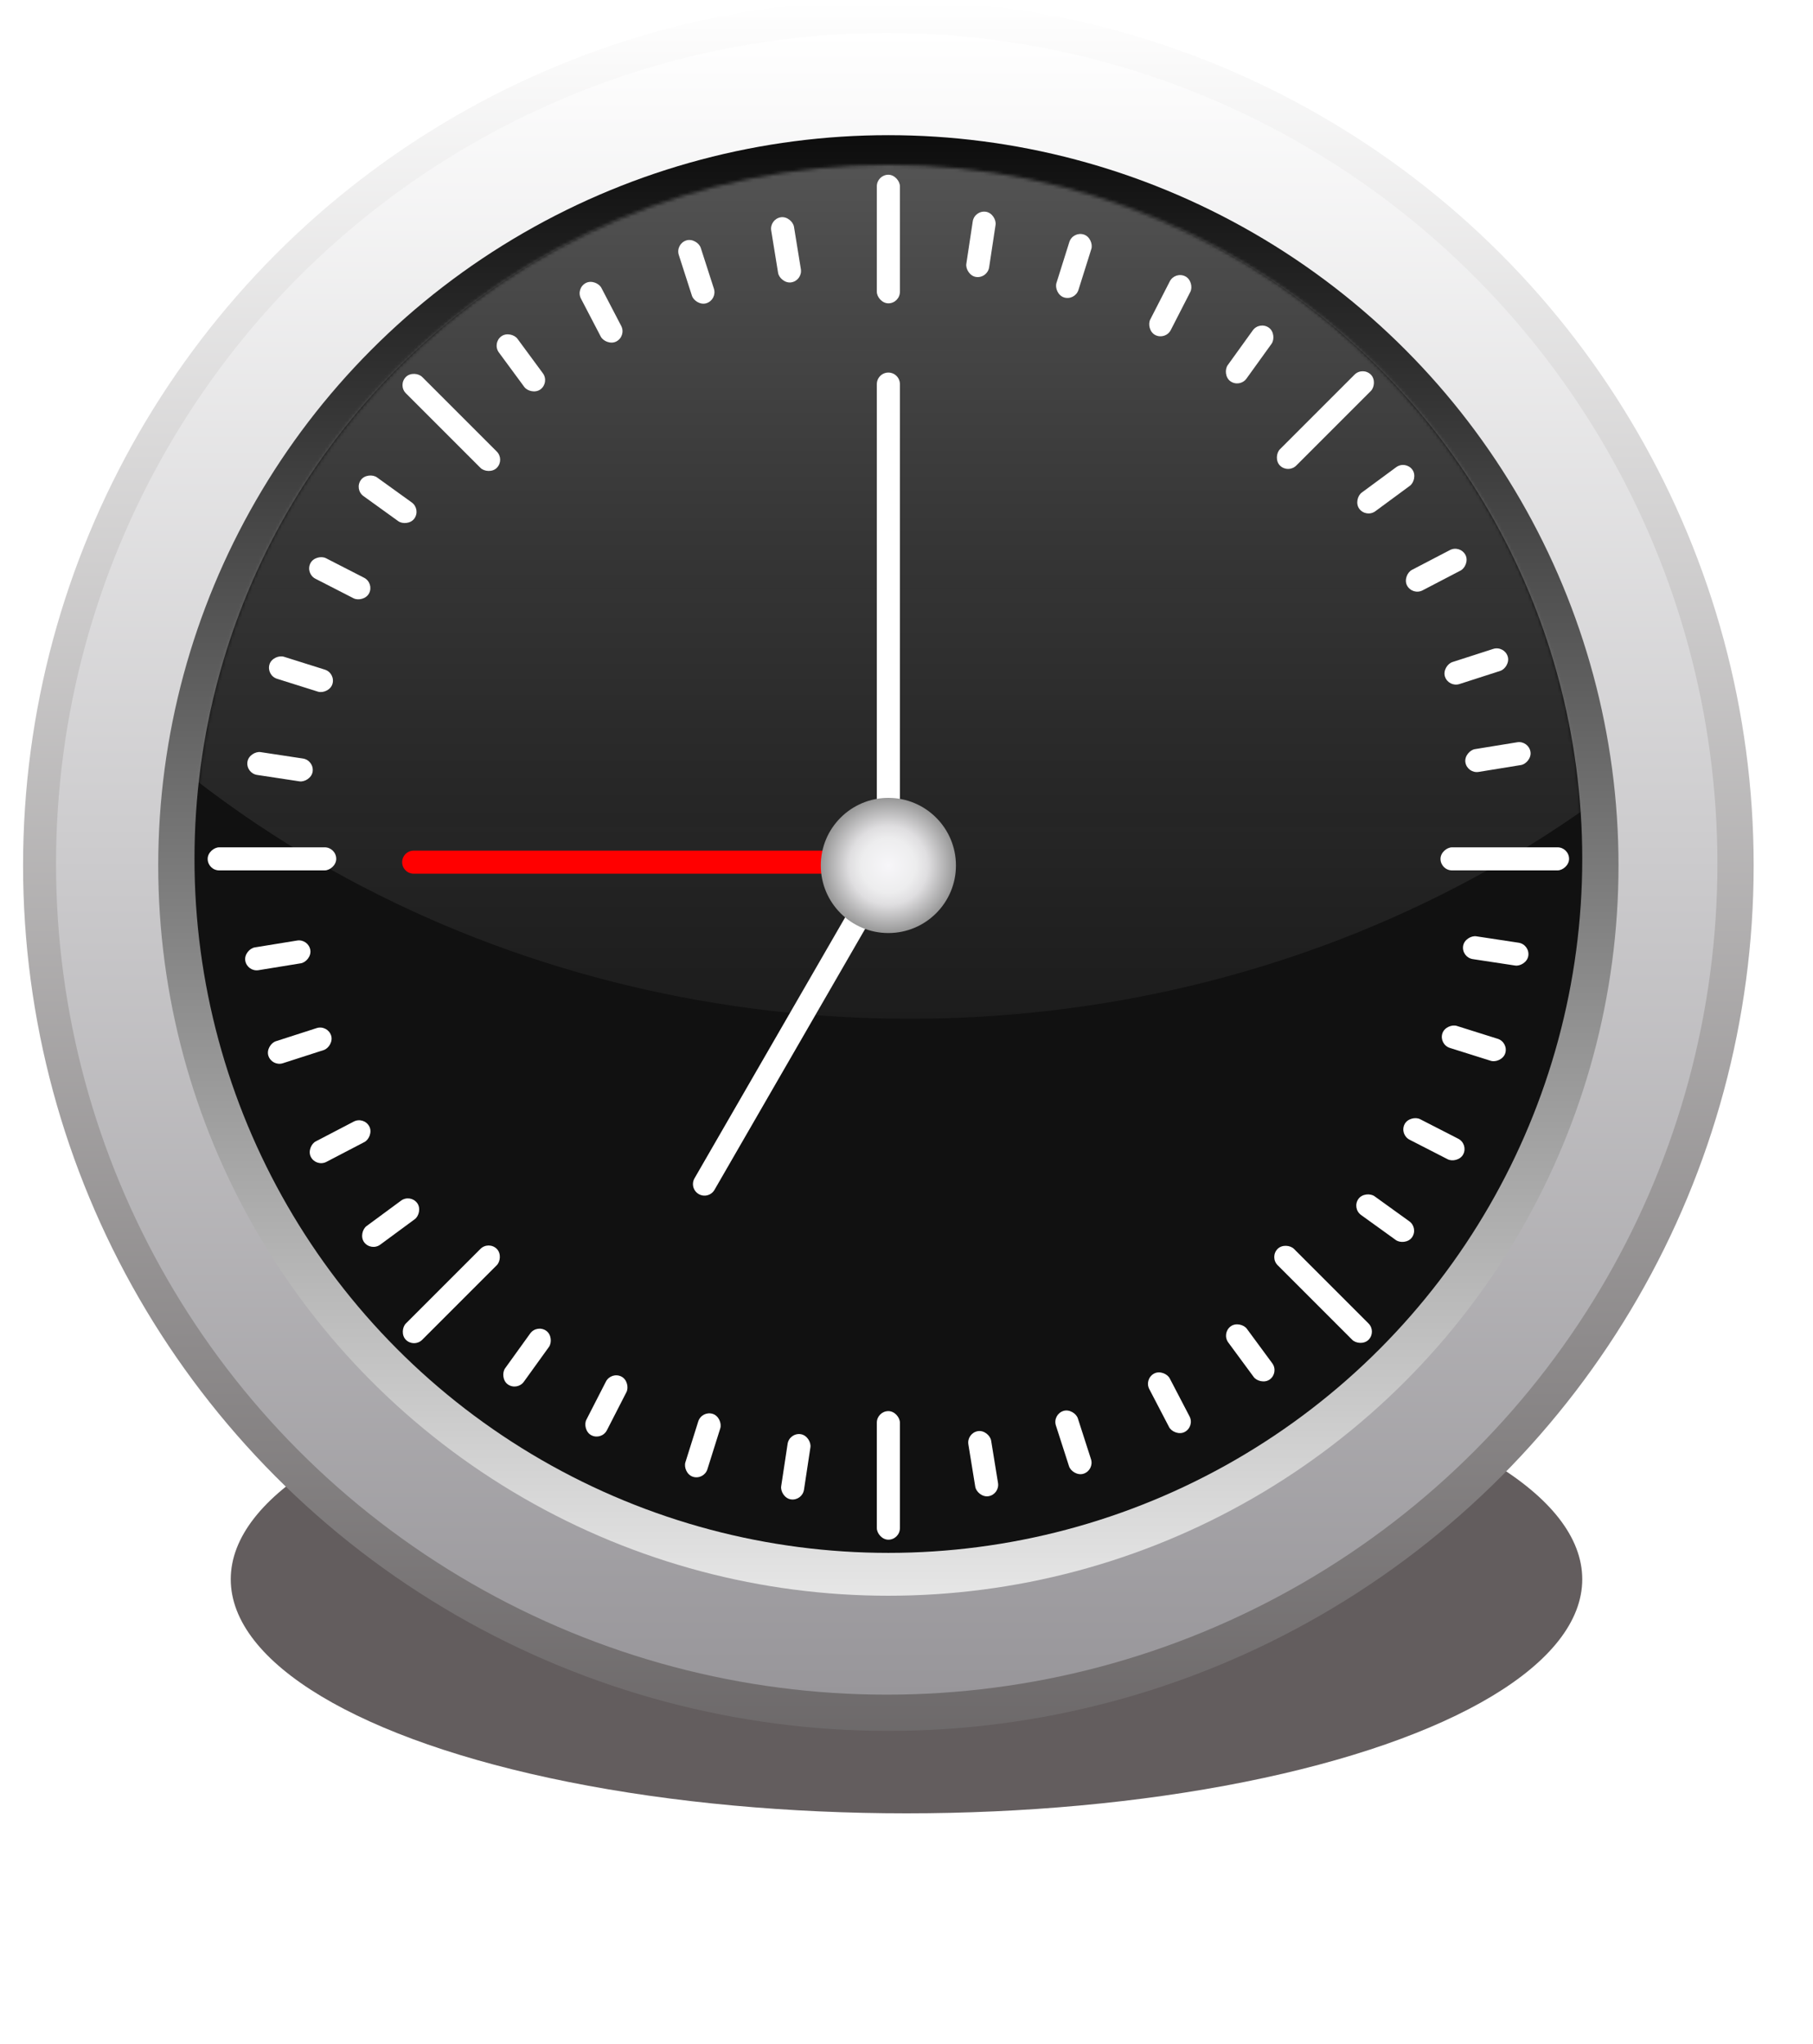 <svg class="svg" width="550" height="620" viewBox="0 0 550 620" fill="none" xmlns="http://www.w3.org/2000/svg">
<g filter="url(#filter0_f_344_896)">
<ellipse cx="275" cy="479" rx="205" ry="71" fill="#3B3334" fill-opacity="0.79"/>
</g>
<circle cx="269.5" cy="262.5" r="262.5" fill="url(#paint0_linear_344_896)"/>
<circle cx="269" cy="262" r="252" fill="url(#paint1_linear_344_896)"/>
<circle cx="269.5" cy="262.5" r="221.5" fill="url(#paint2_linear_344_896)"/>
<circle cx="269.5" cy="260.5" r="210.5" fill="#111111"/>
<mask id="mask0_344_896" style="mask-type:alpha" maskUnits="userSpaceOnUse" x="59" y="50" width="421" height="421">
<circle cx="269.5" cy="260.5" r="210.5" fill="#3B3334"/>
</mask>
<g mask="url(#mask0_344_896)">
<ellipse cx="276" cy="10" rx="332" ry="299" fill="url(#paint3_linear_344_896)" fill-opacity="0.4"/>
</g>
<rect x="266" y="53" width="7" height="39" rx="3.5" fill="white"/>
<rect x="476" y="257" width="7" height="39" rx="3.5" transform="rotate(90 476 257)" fill="white"/>
<rect x="102" y="257" width="7" height="39" rx="3.5" transform="rotate(90 102 257)" fill="white"/>
<rect x="266" y="428" width="7" height="39" rx="3.5" fill="white"/>
<rect x="413.396" y="111.154" width="7" height="39" rx="3.5" transform="rotate(45 413.396 111.154)" fill="white"/>
<rect x="417.639" y="403.896" width="7" height="39" rx="3.5" transform="rotate(135 417.639 403.896)" fill="white"/>
<rect x="153.181" y="139.438" width="7" height="39" rx="3.5" transform="rotate(135 153.181 139.438)" fill="white"/>
<rect x="148.231" y="376.319" width="7" height="39" rx="3.5" transform="rotate(45 148.231 376.319)" fill="white"/>
<rect x="295.62" y="63.704" width="7" height="20" rx="3.5" transform="rotate(8.614 295.62 63.704)" fill="white"/>
<rect x="239.455" y="434.474" width="7" height="20" rx="3.5" transform="rotate(8.614 239.455 434.474)" fill="white"/>
<rect x="464.158" y="286.458" width="7" height="20" rx="3.5" transform="rotate(98.614 464.158 286.458)" fill="white"/>
<rect x="95.365" y="230.593" width="7" height="20" rx="3.5" transform="rotate(98.614 95.365 230.593)" fill="white"/>
<rect x="325.445" y="70.081" width="7" height="20" rx="3.5" transform="rotate(17.468 325.445 70.081)" fill="white"/>
<rect x="212.878" y="427.787" width="7" height="20" rx="3.5" transform="rotate(17.468 212.878 427.787)" fill="white"/>
<rect x="457.687" y="316.124" width="7" height="20" rx="3.5" transform="rotate(107.468 457.687 316.124)" fill="white"/>
<rect x="101.888" y="204.157" width="7" height="20" rx="3.5" transform="rotate(107.468 101.888 204.157)" fill="white"/>
<rect x="356.473" y="82.223" width="7" height="20" rx="3.5" transform="rotate(27.14 356.473 82.223)" fill="white"/>
<rect x="185.41" y="415.933" width="7" height="20" rx="3.5" transform="rotate(27.14 185.41 415.933)" fill="white"/>
<rect x="445.499" y="346.986" width="7" height="20" rx="3.5" transform="rotate(117.14 445.499 346.986)" fill="white"/>
<rect x="113.568" y="176.835" width="7" height="20" rx="3.5" transform="rotate(117.14 113.568 176.835)" fill="white"/>
<rect x="382.101" y="97.355" width="7" height="20" rx="3.5" transform="rotate(35.772 382.101 97.355)" fill="white"/>
<rect x="162.889" y="401.61" width="7" height="20" rx="3.5" transform="rotate(35.772 162.889 401.61)" fill="white"/>
<rect x="430.38" y="372.481" width="7" height="20" rx="3.5" transform="rotate(125.772 430.38 372.481)" fill="white"/>
<rect x="127.748" y="154.438" width="7" height="20" rx="3.5" transform="rotate(125.772 127.748 154.438)" fill="white"/>
<rect x="426.375" y="139.626" width="7" height="20" rx="3.5" transform="rotate(53.614 426.375 139.626)" fill="white"/>
<rect x="124.486" y="362.086" width="7" height="20" rx="3.5" transform="rotate(53.614 124.486 362.086)" fill="white"/>
<rect x="388.038" y="416.312" width="7" height="20" rx="3.5" transform="rotate(143.614 388.038 416.312)" fill="white"/>
<rect x="166.765" y="116.034" width="7" height="20" rx="3.5" transform="rotate(143.614 166.765 116.034)" fill="white"/>
<rect x="442.955" y="165.225" width="7" height="20" rx="3.5" transform="rotate(62.468 442.955 165.225)" fill="white"/>
<rect x="110.422" y="338.565" width="7" height="20" rx="3.5" transform="rotate(62.468 110.422 338.565)" fill="white"/>
<rect x="362.485" y="432.713" width="7" height="20" rx="3.5" transform="rotate(152.468 362.485 432.713)" fill="white"/>
<rect x="190.07" y="101.953" width="7" height="20" rx="3.5" transform="rotate(152.468 190.07 101.953)" fill="white"/>
<rect x="456.309" y="195.751" width="7" height="20" rx="3.5" transform="rotate(72.14 456.309 195.751)" fill="white"/>
<rect x="99.381" y="310.76" width="7" height="20" rx="3.5" transform="rotate(72.14 99.381 310.76)" fill="white"/>
<rect x="332.044" y="445.917" width="7" height="20" rx="3.5" transform="rotate(162.14 332.044 445.917)" fill="white"/>
<rect x="217.648" y="90.892" width="7" height="20" rx="3.5" transform="rotate(162.14 217.648 90.892)" fill="white"/>
<rect x="463.731" y="224.573" width="7" height="20" rx="3.5" transform="rotate(80.772 463.731 224.573)" fill="white"/>
<rect x="93.584" y="284.708" width="7" height="20" rx="3.5" transform="rotate(80.772 93.584 284.708)" fill="white"/>
<rect x="303.326" y="453.255" width="7" height="20" rx="3.5" transform="rotate(170.772 303.326 453.255)" fill="white"/>
<rect x="243.513" y="85.082" width="7" height="20" rx="3.5" transform="rotate(170.772 243.513 85.082)" fill="white"/>
<line class="minutes" x1="269.5" y1="116.5" x2="269.5" y2="260.5" stroke="white" stroke-width="7" stroke-linecap="round"/>
<line class="seconds" x1="125.5" y1="261.5" x2="269.5" y2="261.5" stroke="#FF0000" stroke-width="7" stroke-linecap="round"/>
<line class="hours" x1="213.719" y1="359.142" x2="270.219" y2="261.281" stroke="white" stroke-width="7" stroke-linecap="round"/>
<circle cx="269.5" cy="262.5" r="20.5" fill="url(#paint4_radial_344_896)"/>
<defs>
<filter id="filter0_f_344_896" x="0" y="338" width="550" height="282" filterUnits="userSpaceOnUse" color-interpolation-filters="sRGB">
<feFlood flood-opacity="0" result="BackgroundImageFix"/>
<feBlend mode="normal" in="SourceGraphic" in2="BackgroundImageFix" result="shape"/>
<feGaussianBlur stdDeviation="35" result="effect1_foregroundBlur_344_896"/>
</filter>
<linearGradient id="paint0_linear_344_896" x1="269" y1="565" x2="269" y2="2.11336e-06" gradientUnits="userSpaceOnUse">
<stop stop-color="#625E5F"/>
<stop offset="1" stop-color="white"/>
</linearGradient>
<linearGradient id="paint1_linear_344_896" x1="269" y1="10" x2="269" y2="514" gradientUnits="userSpaceOnUse">
<stop stop-color="white"/>
<stop offset="1" stop-color="#98969A"/>
</linearGradient>
<linearGradient id="paint2_linear_344_896" x1="269.5" y1="41" x2="269.5" y2="484" gradientUnits="userSpaceOnUse">
<stop stop-color="#0D0D0D"/>
<stop offset="1" stop-color="#E6E6E6"/>
</linearGradient>
<linearGradient id="paint3_linear_344_896" x1="276" y1="-136.5" x2="276" y2="309" gradientUnits="userSpaceOnUse">
<stop offset="0.281" stop-color="white" stop-opacity="0.9"/>
<stop offset="1" stop-color="#848484" stop-opacity="0.25"/>
</linearGradient>
<radialGradient id="paint4_radial_344_896" cx="0" cy="0" r="1" gradientUnits="userSpaceOnUse" gradientTransform="translate(269.5 262.5) rotate(90) scale(20.5)">
<stop stop-color="#F7F6F9"/>
<stop offset="0.401" stop-color="#EDEDEE"/>
<stop offset="0.583" stop-color="#DFDEE0"/>
<stop offset="1" stop-color="#979797"/>
</radialGradient>
</defs>
</svg>
